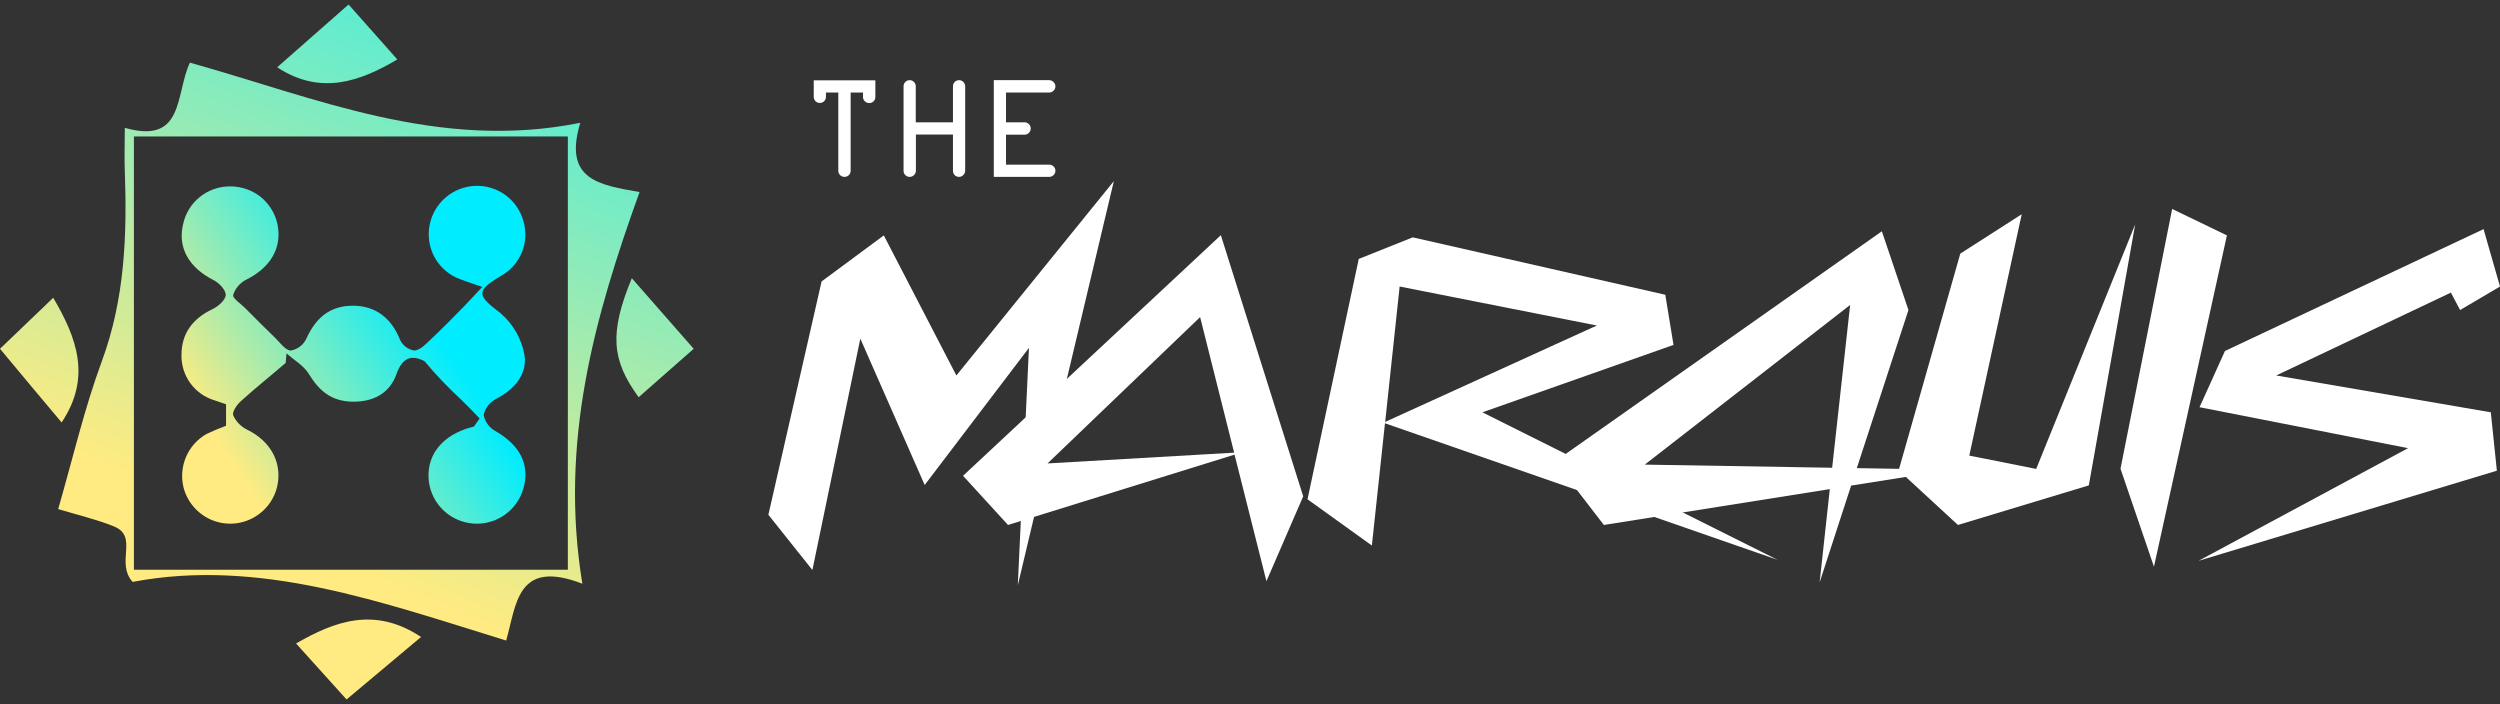 <svg width="277" height="78" viewBox="0 0 277 78" fill="none" xmlns="http://www.w3.org/2000/svg">
<rect x="0" y="0" width="277" height="78" fill="#333333" stroke="none"/>
<path d="M90.014 63.158L85.137 57.037L91.033 31.183L97.925 26.082L105.967 41.603L123.414 20.069L112.772 64.851L114.008 38.542L102.455 53.737L95.324 37.522L90.014 63.158Z" fill="white"/>
<path d="M136.744 50.155L132.973 35.134L116.067 51.349L136.744 50.155ZM136.788 50.373L111.689 58.166L106.703 52.717L135.27 26.06L144.395 54.996L140.321 64.396L136.788 50.373Z" fill="white"/>
<path d="M153.477 46.747L176.929 36.067L155.081 31.747L153.477 46.747ZM153.455 46.899L152.003 60.445L144.872 55.322L150.551 28.687L156.533 26.299L184.515 32.659L185.425 38.216L164.249 45.684L196.956 62.029L153.455 46.899Z" fill="white"/>
<path d="M203.003 51.827L204.997 33.788L182.239 51.48L203.003 51.827ZM205.106 53.802L201.616 64.526L202.743 54.193L177.709 58.166L172.29 51.132L208.509 25.626L211.456 34.352L205.734 51.87L216.225 52.044L205.106 53.802Z" fill="white"/>
<path d="M231.44 53.781L216.94 58.166L210.373 52.109L217.2 28.101L224.006 23.737L218.197 50.481L225.61 51.957L236.577 24.866L231.44 53.781Z" fill="white"/>
<path d="M238.658 62.789L234.951 51.935L240.674 23.151L246.742 26.082L238.658 62.789Z" fill="white"/>
<path d="M277 31.747L272.578 34.352L271.56 32.42L252.204 41.603L275.981 45.684L276.653 52.153L243.6 62.138L266.813 49.656L243.708 45.119L246.526 38.889L275.179 25.387L277 31.747Z" fill="white"/>
<path d="M90.162 10.729V8.898H96.99V10.745C96.99 10.933 96.923 11.094 96.788 11.229C96.654 11.358 96.496 11.422 96.314 11.422C96.126 11.422 95.962 11.355 95.822 11.221C95.688 11.086 95.621 10.928 95.621 10.745V10.253H94.252V18.921C94.252 19.109 94.185 19.27 94.051 19.405C93.917 19.534 93.759 19.598 93.576 19.598C93.383 19.598 93.219 19.534 93.085 19.405C92.951 19.27 92.884 19.109 92.884 18.921V10.253H91.515V10.729C91.515 10.917 91.448 11.078 91.314 11.213C91.185 11.342 91.027 11.406 90.839 11.406C90.651 11.406 90.49 11.342 90.356 11.213C90.227 11.078 90.162 10.917 90.162 10.729Z" fill="white"/>
<path d="M100.114 18.921V9.56C100.114 9.377 100.178 9.218 100.307 9.084C100.441 8.949 100.602 8.882 100.79 8.882C100.972 8.882 101.131 8.949 101.265 9.084C101.399 9.218 101.466 9.377 101.466 9.56V13.551H105.588V9.56C105.588 9.377 105.653 9.218 105.781 9.084C105.916 8.949 106.077 8.882 106.265 8.882C106.452 8.882 106.611 8.949 106.74 9.084C106.874 9.218 106.941 9.382 106.941 9.576V18.921C106.941 19.104 106.871 19.262 106.731 19.397C106.597 19.531 106.442 19.598 106.265 19.598C106.071 19.598 105.91 19.534 105.781 19.405C105.653 19.27 105.588 19.109 105.588 18.921V14.905H101.482V18.921C101.482 19.104 101.412 19.262 101.273 19.397C101.139 19.531 100.978 19.598 100.79 19.598C100.607 19.598 100.449 19.534 100.315 19.405C100.181 19.27 100.114 19.109 100.114 18.921Z" fill="white"/>
<path d="M116.248 10.253H111.466V13.551H113.527C113.709 13.551 113.867 13.618 114.002 13.752C114.136 13.887 114.203 14.045 114.203 14.228C114.203 14.422 114.136 14.586 114.002 14.72C113.873 14.854 113.714 14.922 113.527 14.922H111.466V18.244H116.264C116.446 18.244 116.605 18.311 116.739 18.445C116.873 18.574 116.94 18.733 116.94 18.921C116.94 19.109 116.87 19.27 116.731 19.405C116.597 19.534 116.436 19.598 116.248 19.598H110.113V8.882H116.248C116.436 8.882 116.597 8.952 116.731 9.092C116.87 9.226 116.94 9.388 116.94 9.576C116.94 9.758 116.87 9.917 116.731 10.051C116.597 10.186 116.436 10.253 116.248 10.253Z" fill="white"/>
<path d="M64.526 64.676C57.266 61.875 57.23 66.965 56.083 70.973C42.284 66.727 28.795 61.803 14.693 64.474C12.761 62.308 15.414 59.42 12.581 58.308C10.677 57.542 8.651 57.073 6.445 56.409C8.053 50.856 9.329 45.318 11.283 40.025C13.828 33.137 14.088 26.075 13.828 18.92C13.77 17.476 13.828 16.031 13.828 14.161C20.439 16.053 19.401 10.479 21.038 6.941C34.981 10.833 48.607 16.761 64.295 13.605C62.37 19.967 66.458 20.494 70.863 21.281C65.859 35.159 61.952 49.037 64.526 64.676ZM14.837 63.124H62.918V15.122H14.837V63.124Z" fill="url(#paint0_linear_5148_868)"/>
<path d="M0 38.646L5.897 32.992C8.493 37.411 10.173 41.809 6.827 46.805C4.665 44.257 2.466 41.599 0 38.646Z" fill="url(#paint1_linear_5148_868)"/>
<path d="M38.398 77.5L32.804 71.297C37.007 68.886 41.455 67.131 46.653 70.576L38.398 77.5Z" fill="url(#paint2_linear_5148_868)"/>
<path d="M70.005 30.826L76.861 38.646L70.762 44.011C67.77 39.91 67.482 36.935 70.005 30.826Z" fill="url(#paint3_linear_5148_868)"/>
<path d="M44.022 6.587C39.992 8.97 35.558 10.652 30.713 7.453L38.622 0.5L44.022 6.587Z" fill="url(#paint4_linear_5148_868)"/>
<path d="M53.142 46.365C52.464 45.643 51.801 44.971 51.109 44.293C49.66 42.958 48.299 41.53 47.035 40.018C45.637 39.296 44.599 39.556 43.921 41.462C43.164 43.628 41.275 44.567 38.975 44.502C36.675 44.437 35.37 43.296 34.224 41.441C33.661 40.516 32.587 39.895 31.744 39.159L31.65 40.213C29.977 41.657 28.283 43 26.668 44.466C26.236 44.856 25.695 45.657 25.839 46.018C26.153 46.718 26.705 47.283 27.396 47.614C29.992 48.878 31.318 51.289 30.706 53.932C30.422 55.117 29.74 56.167 28.773 56.907C28.074 57.448 27.252 57.806 26.381 57.951C25.51 58.095 24.616 58.021 23.78 57.735C22.945 57.449 22.193 56.959 21.592 56.311C20.991 55.662 20.561 54.875 20.338 54.019C20.058 52.887 20.154 51.694 20.614 50.622C21.073 49.551 21.87 48.659 22.883 48.084C23.595 47.746 24.316 47.443 25.046 47.174V44.791L23.82 44.372C22.731 44.059 21.775 43.394 21.103 42.479C20.431 41.565 20.081 40.453 20.108 39.318C20.108 36.971 21.333 35.303 23.525 34.263C24.159 33.967 24.967 33.26 25.01 32.711C25.053 32.162 24.289 31.353 23.676 31.043C20.929 29.657 19.66 27.433 20.288 24.84C20.541 23.653 21.194 22.588 22.138 21.826C23.082 21.063 24.259 20.649 25.471 20.653C26.688 20.641 27.873 21.037 28.838 21.779C29.793 22.538 30.462 23.6 30.734 24.79C31.29 27.411 30.014 29.635 27.274 30.992C26.933 31.166 26.63 31.405 26.383 31.696C26.135 31.987 25.948 32.325 25.832 32.689C25.753 33.05 26.675 33.642 27.159 34.133C28.276 35.26 29.393 36.379 30.533 37.477C31.052 37.996 31.643 38.827 32.22 38.841C32.585 38.776 32.93 38.626 33.227 38.403C33.524 38.18 33.764 37.889 33.928 37.556C34.945 35.296 36.473 33.895 39.04 33.873C41.606 33.852 43.366 35.238 44.325 37.65C44.473 37.965 44.696 38.239 44.975 38.447C45.255 38.654 45.581 38.79 45.925 38.841C46.574 38.776 47.201 38.119 47.742 37.592C48.953 36.458 50.114 35.274 51.275 34.09C51.902 33.462 52.486 32.79 53.437 31.794C51.995 31.281 51.275 31.072 50.554 30.761C49.471 30.251 48.59 29.391 48.052 28.321C47.523 27.244 47.371 26.02 47.618 24.846C47.866 23.671 48.5 22.614 49.419 21.843C50.337 21.072 51.487 20.632 52.685 20.593C53.883 20.554 55.059 20.918 56.026 21.627C57.003 22.352 57.705 23.389 58.016 24.566C58.331 25.695 58.26 26.898 57.813 27.982C57.366 29.066 56.569 29.968 55.55 30.545C52.666 32.256 52.846 32.711 55.463 34.704C56.858 35.899 57.796 37.543 58.116 39.354C58.441 41.52 56.956 43.166 54.93 44.221C54.59 44.398 54.294 44.649 54.062 44.955C53.83 45.261 53.668 45.614 53.589 45.989C53.664 46.361 53.819 46.712 54.043 47.017C54.267 47.322 54.555 47.575 54.886 47.758C57.612 49.311 58.751 51.513 57.994 54.12C57.658 55.309 56.924 56.345 55.913 57.054C54.903 57.763 53.68 58.102 52.45 58.012C51.219 57.92 50.057 57.411 49.155 56.568C48.258 55.721 47.68 54.592 47.518 53.369C47.201 50.712 48.694 48.546 51.57 47.535C51.873 47.426 52.205 47.347 52.515 47.26L53.142 46.365Z" fill="url(#paint5_linear_5148_868)"/>
<defs>
<linearGradient id="paint0_linear_5148_868" x1="284.285" y1="11.753" x2="228.962" y2="143.127" gradientUnits="userSpaceOnUse">
<stop offset="0.36" stop-color="#00ECFF"/>
<stop offset="1" stop-color="#FFEB81"/>
</linearGradient>
<linearGradient id="paint1_linear_5148_868" x1="327.604" y1="30.044" x2="272.303" y2="161.482" gradientUnits="userSpaceOnUse">
<stop offset="0.36" stop-color="#00ECFF"/>
<stop offset="1" stop-color="#FFEB81"/>
</linearGradient>
<linearGradient id="paint2_linear_5148_868" x1="218.889" y1="-15.762" x2="163.726" y2="115.53" gradientUnits="userSpaceOnUse">
<stop offset="0.36" stop-color="#00ECFF"/>
<stop offset="1" stop-color="#FFEB81"/>
</linearGradient>
<linearGradient id="paint3_linear_5148_868" x1="305.214" y1="20.53" x2="249.865" y2="151.928" gradientUnits="userSpaceOnUse">
<stop offset="0.36" stop-color="#00ECFF"/>
<stop offset="1" stop-color="#FFEB81"/>
</linearGradient>
<linearGradient id="paint4_linear_5148_868" x1="265.146" y1="3.625" x2="209.893" y2="135.007" gradientUnits="userSpaceOnUse">
<stop offset="0.36" stop-color="#00ECFF"/>
<stop offset="1" stop-color="#FFEB81"/>
</linearGradient>
<linearGradient id="paint5_linear_5148_868" x1="59.104" y1="25.837" x2="24.313" y2="49.255" gradientUnits="userSpaceOnUse">
<stop offset="0.36" stop-color="#00ECFF"/>
<stop offset="1" stop-color="#FFEB81"/>
</linearGradient>
</defs>
</svg>
